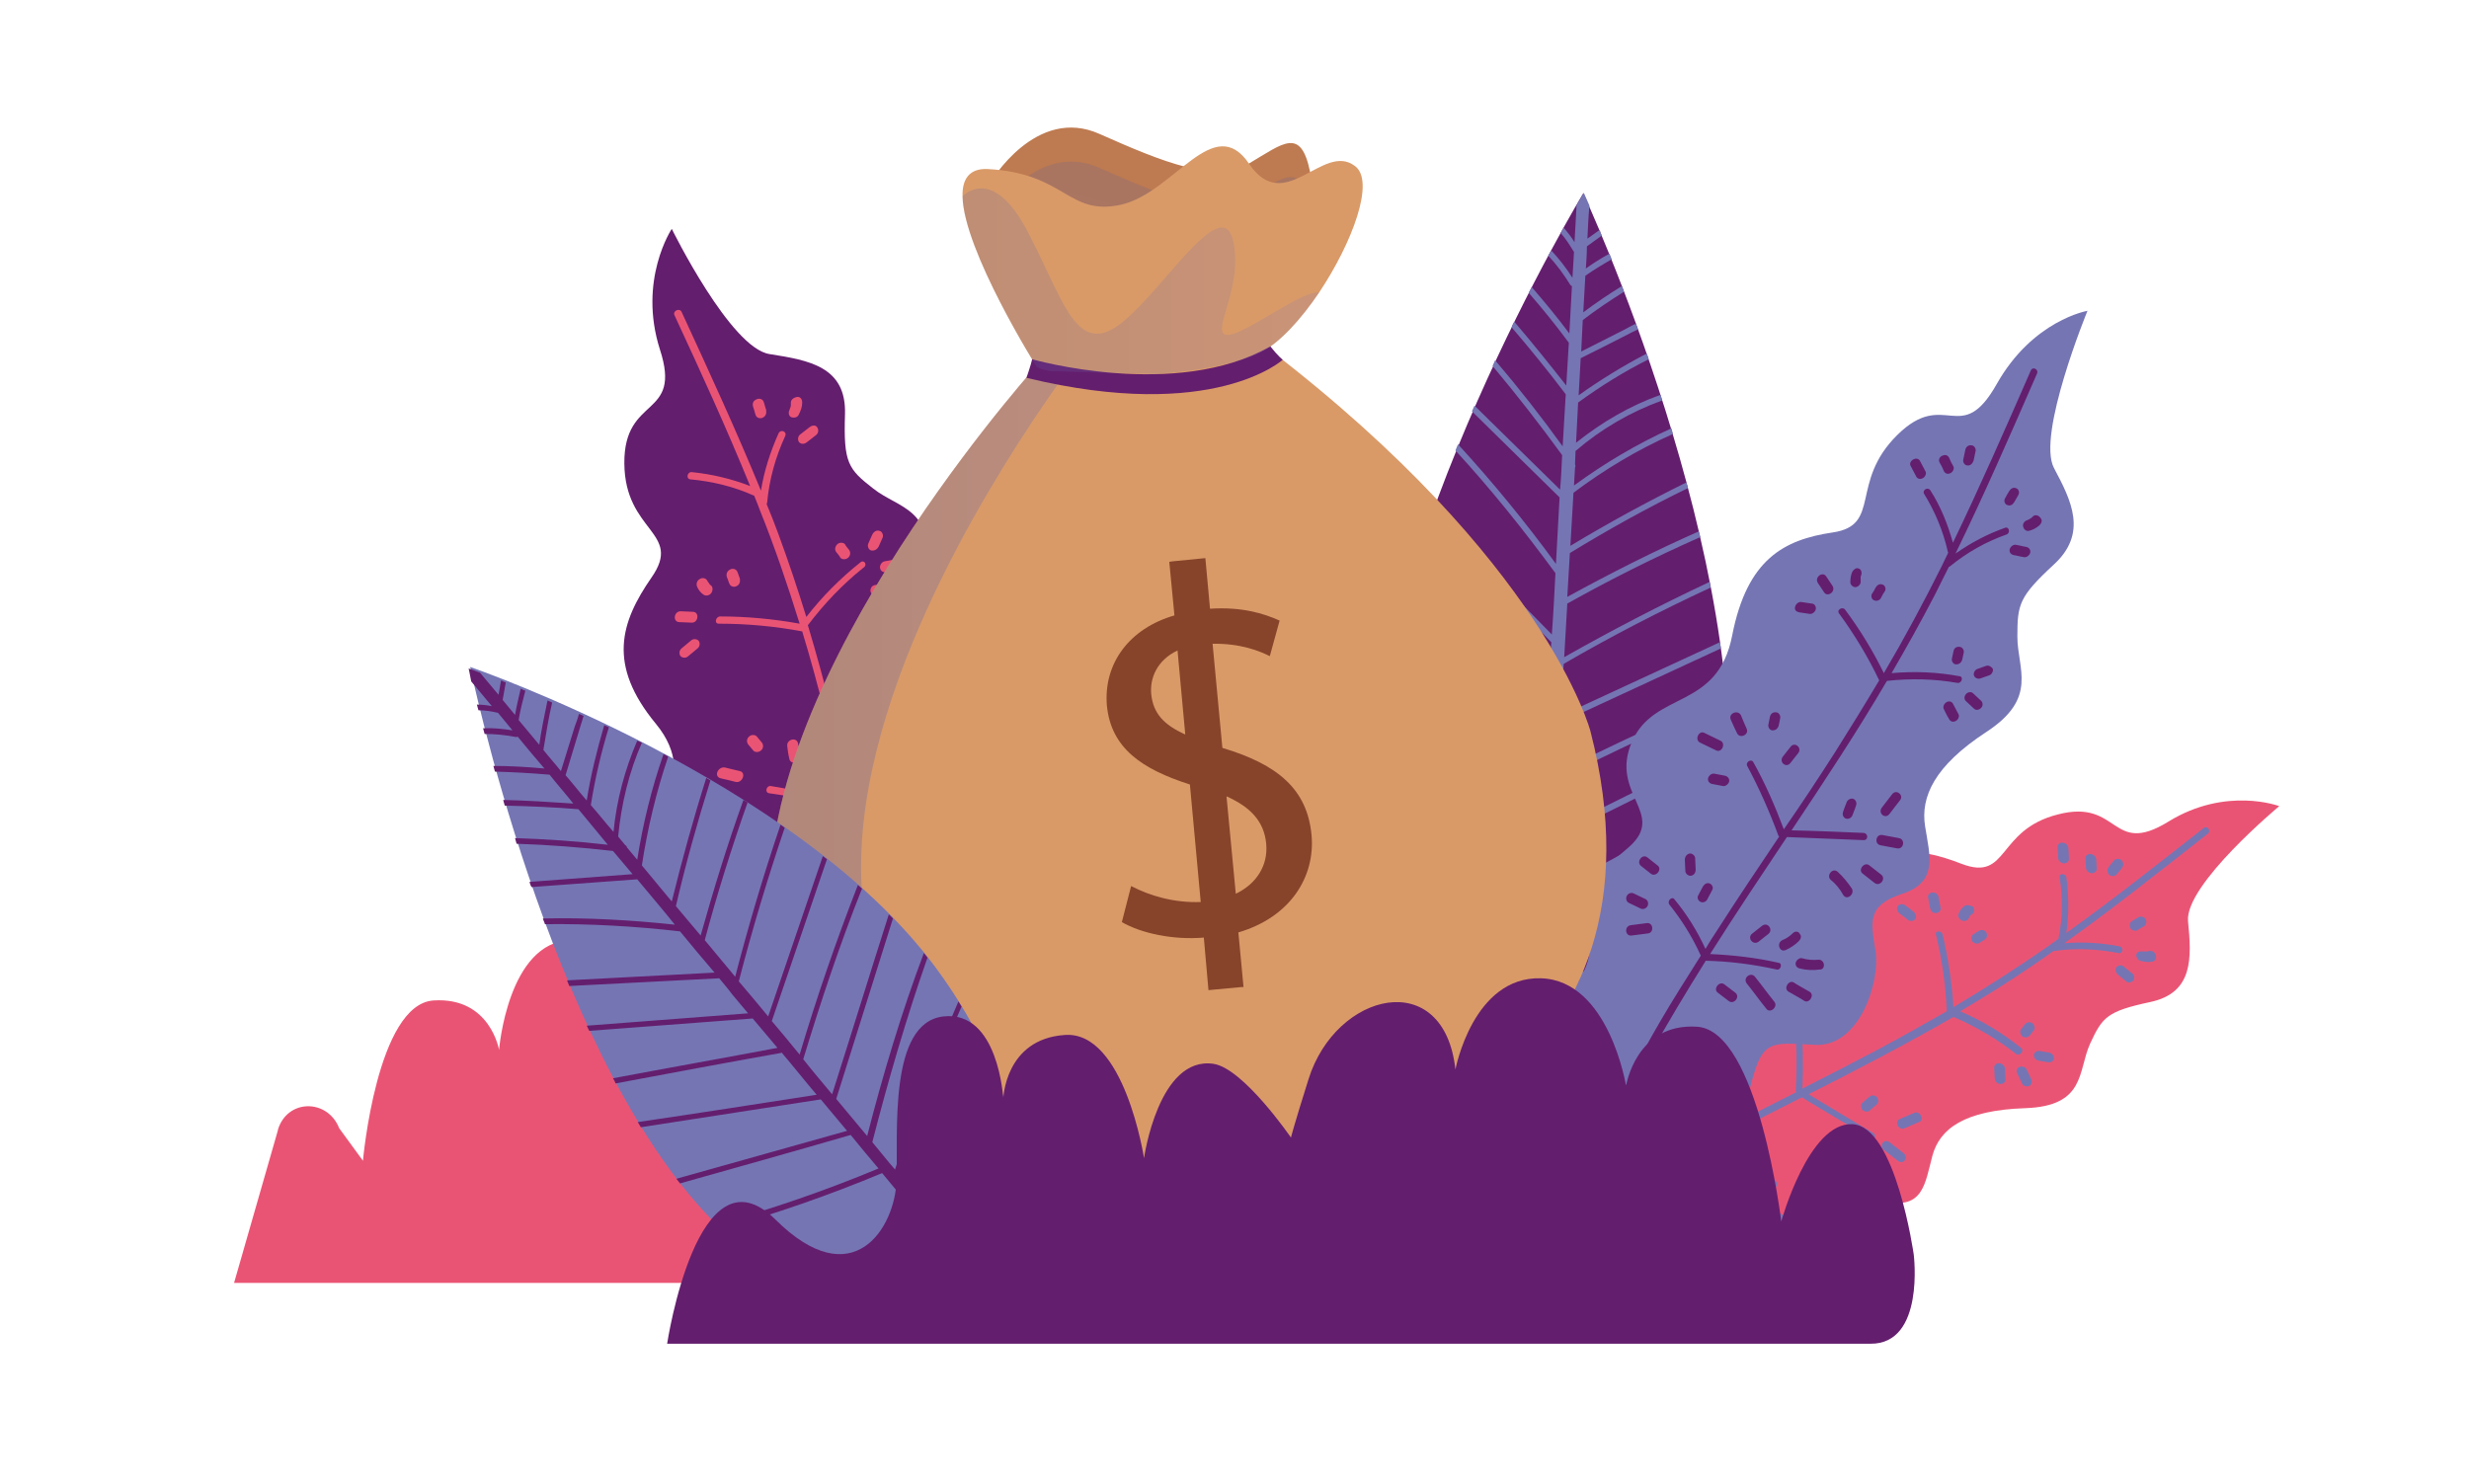 <?xml version="1.0" encoding="utf-8"?>
<!-- Generator: Adobe Illustrator 26.0.3, SVG Export Plug-In . SVG Version: 6.00 Build 0)  -->
<svg version="1.1" id="Ebene_1" xmlns="http://www.w3.org/2000/svg" xmlns:xlink="http://www.w3.org/1999/xlink" x="0px" y="0px"
	 viewBox="0 0 478.9 288" style="enable-background:new 0 0 478.9 288;" xml:space="preserve">
<style type="text/css">
	.st0{fill:#641E6E;}
	.st1{fill:#EA5474;}
	.st2{fill:#7575B4;}
	.st3{fill:#D99A68;}
	.st4{opacity:0.3;fill:url(#SVGID_1_);}
	.st5{fill:#BE7A50;}
	.st6{opacity:0.2;fill:url(#SVGID_00000164488754164547660880000008374878328633525134_);}
	.st7{opacity:0.2;fill:url(#SVGID_00000095301893058353764550000015300002065514750903_);}
	.st8{fill:#F0C29C;}
	.st9{fill:#4F2B1E;}
	.st10{fill:#542614;}
	.st11{fill:#79422C;}
	.st12{fill:#833500;}
	.st13{fill:#636664;}
	.st14{fill:#A57555;}
	.st15{fill:#271607;}
	.st16{opacity:0.1;}
	.st17{clip-path:url(#SVGID_00000018929050927829085430000008146296233719979171_);fill:#FFFFFF;}
	.st18{fill:#3B3534;}
	.st19{fill:#381947;}
	.st20{fill:#002E2C;}
	.st21{fill:#694F7F;}
	.st22{opacity:0.9;}
	.st23{clip-path:url(#SVGID_00000178183191614237349900000011047814329847228085_);fill:#D8DADA;}
	.st24{clip-path:url(#SVGID_00000045605860250996324360000002658359961839642808_);fill:#D8DADA;}
	.st25{fill:#518198;}
	.st26{fill:#F69C00;}
	.st27{fill:#ED5607;}
	.st28{fill:#FDD184;}
	.st29{fill:#EA3C0F;}
	.st30{fill:#E6BFA5;}
	.st31{clip-path:url(#SVGID_00000160884941066886498340000009565634908027668658_);fill:#381947;}
	.st32{clip-path:url(#SVGID_00000098189387710725655330000000312050944560188827_);fill:#FFFFFF;}
	.st33{clip-path:url(#SVGID_00000016794310081865181440000002959944622112167063_);fill:#FFFFFF;}
	.st34{fill:#877C7A;}
	.st35{fill:#302B28;}
	.st36{fill:#5A524F;}
	.st37{fill:#A8A09E;}
	.st38{fill:#B8A8A6;}
	.st39{fill:#DCCECB;}
	.st40{opacity:0.3;}
	.st41{clip-path:url(#SVGID_00000156572149162770357520000003291624438321054852_);fill:#AADBE0;}
	.st42{opacity:0.2;}
	.st43{clip-path:url(#SVGID_00000132795775040170736810000013232786567182682788_);fill:#AADBE0;}
	.st44{fill:#FFE274;}
	.st45{fill:#FAB40C;}
	.st46{clip-path:url(#SVGID_00000011015248453080017200000006831938428653467021_);fill:#AADBE0;}
	
		.st47{clip-path:url(#SVGID_00000075144189153054808510000015118604129536104613_);fill:url(#SVGID_00000056403488931761089280000001723119433788569271_);}
	.st48{fill:#D78D5A;}
	.st49{fill:#66322A;}
	.st50{fill:#2F0C27;}
	.st51{fill:#485B5E;}
	.st52{fill:#7B8E91;}
	.st53{opacity:0.6;fill:#9EB1B5;}
	.st54{fill:#596D71;}
	.st55{fill:#F4931F;}
	.st56{fill:#9EB1B5;}
	.st57{fill:#FDCF0C;}
	.st58{fill:#F9AE15;}
	.st59{fill:#FFFFFF;}
	.st60{fill:#E7EAE1;}
	.st61{fill:#C6C4AF;}
	.st62{filter:url(#Adobe_OpacityMaskFilter);}
	.st63{opacity:0.1;mask:url(#SVGID_00000003106735438299591760000010169889652003741827_);}
	.st64{fill:#87442A;}
	.st65{filter:url(#Adobe_OpacityMaskFilter_00000131365770526237443580000008122805081544673972_);}
	.st66{opacity:0.1;mask:url(#SVGID_00000047036049242838044240000000579836186811866775_);}
</style>
<g>
	<path class="st0" d="M196.4,155.5c-5.2-2.8-8.4-4-4.9-11.3c3.5-7.3-1.7-8.9-6.9-11.8c-5.2-2.8-7.8-8.7-5.3-21.2
		c2.5-12.5-5-12.5-9.9-16.4c-4.9-3.8-5.8-5-5.5-14.4c0.3-9.3-7-10.5-14.6-11.7c-7.6-1.1-19-24.3-19-24.3s-6.6,9.9-2.3,23.4
		c4.4,13.5-7,8.7-6.9,22.1c0.1,13.4,11.4,13.3,5.3,22.1c-6.1,8.8-8.6,17,0.8,28.4c9.4,11.4-3.1,19.2,1.5,29c4.6,9.8,16,2.9,15.5,13
		c-0.5,10.1-3.2,14.8,6.5,17.1c9.7,2.3,3.8,14.6,15.3,19.7c0.4,0.2,0.9,0.4,1.4,0.5c13.5,4.9,29.6-4.4,32.7-19.1
		c0.7-3.3,0.6-6.3-0.9-8.4c-5.9-8.1,2.7,0,9.8-7C216.3,178.6,201.6,158.4,196.4,155.5"/>
	<path class="st1" d="M166.9,109.1c-3.9,3.1-7.4,6.6-10.5,10.6c-1.7-5.5-3.5-10.9-5.5-16.3c-0.7-1.9-1.4-3.7-2.2-5.6
		c0-0.1,0.1-0.2,0.1-0.3c0.4-4.4,1.6-8.8,3.5-12.9c0.4-0.9-0.9-1.4-1.3-0.5c-1.6,3.6-2.8,7.3-3.4,11.1
		c-4.8-11.7-10.1-23.2-15.4-34.7c-0.4-0.8-1.7-0.2-1.4,0.6c5.1,11,10.1,21.9,14.7,33.2c-3.6-1.4-7.4-2.3-11.3-2.7
		c-0.9-0.1-1.2,1.3-0.3,1.4c4.3,0.4,8.4,1.4,12.2,3.1c0.1,0,0.1,0,0.2,0.1c0.4,0.9,0.7,1.8,1.1,2.8c2.9,7.2,5.4,14.6,7.7,22
		c-5-0.9-10.2-1.4-15.4-1.4c-0.9,0-1.2,1.4-0.3,1.4c5.5,0,10.9,0.5,16.2,1.5c1.6,5.2,3,10.5,4.4,15.8c1.5,5.8,2.9,11.6,4.2,17.4
		c-4.8-1.4-9.7-2.4-14.7-3.2c-0.9-0.1-1.2,1.3-0.3,1.4c5.1,0.7,10.2,1.8,15.1,3.3c0.1,0,0.2,0,0.3,0c1.7,7.1,3.3,14.3,5.2,21.4
		c0.3,1.3,0.7,2.7,1,4c-3.9-0.8-7.9-1.1-12-1c-0.9,0-0.9,1.5,0,1.4c4.2-0.2,8.2,0.2,12.2,1.1c0.1,0,0.2,0,0.2,0
		c3,11.2,4.8,17.9,9.1,28.6c5.1,12.9,0.5-2.5-1.6-8.6c-2.2-6.6-4.2-13.2-6-20c0,0,0-0.1,0-0.1c3.7-3.8,7.6-7.3,11.8-10.4
		c0.8-0.6,0-1.7-0.8-1.1c-4.1,3-7.9,6.4-11.4,10c-2.3-8.7-4.4-17.5-6.5-26.3c3.9-4,7.8-8,11.8-12c0.7-0.7-0.4-1.5-1.1-0.9
		c-3.7,3.8-7.4,7.5-11.1,11.3c-2.7-11.2-5.4-22.3-8.7-33.3c3.1-4.1,6.7-7.9,10.7-11.1C168.4,109.6,167.6,108.5,166.9,109.1"/>
	<path class="st1" d="M146.1,79c0.2,0.5,0.3,1.1,0.5,1.6c0.2,0.5,0.9,0.7,1.4,0.4c0.6-0.3,0.7-0.9,0.6-1.5c-0.2-0.5-0.3-1.1-0.5-1.6
		c-0.2-0.5-0.9-0.7-1.4-0.4C146,77.8,145.9,78.4,146.1,79"/>
	<path class="st1" d="M153.4,78.1c0,0.1,0,0.3,0,0.4c0,0.1,0,0.1,0,0.2c0-0.1,0-0.1,0,0c0,0.1-0.1,0.3-0.1,0.4c0,0-0.2,0.4-0.1,0.3
		c-0.3,0.5-0.3,1.2,0.2,1.5c0.4,0.2,1.2,0.2,1.5-0.4c0.4-0.8,0.7-1.5,0.7-2.4c0-0.6-0.3-1.1-0.9-1.1C154,77.1,153.4,77.5,153.4,78.1
		"/>
	<path class="st1" d="M157,82.9c-0.6,0.5-1.2,0.9-1.8,1.4c-0.5,0.4-0.5,1.1-0.2,1.5c0.4,0.4,1,0.4,1.5,0c0.6-0.5,1.2-0.9,1.8-1.4
		c0.5-0.4,0.5-1.1,0.2-1.5C158.2,82.4,157.5,82.5,157,82.9"/>
	<path class="st1" d="M133.5,127.3c0.6-0.5,1.2-1,1.8-1.5c0.5-0.4,0.5-1.1,0.2-1.5c-0.4-0.4-1.1-0.4-1.5,0l-1.8,1.5
		c-0.5,0.4-0.5,1.1-0.2,1.5C132.4,127.7,133.1,127.7,133.5,127.3"/>
	<path class="st1" d="M131.8,120.7c0.8,0,1.5,0.1,2.3,0.1c1.4,0.1,1.6-2.1,0.3-2.1c-0.8,0-1.5-0.1-2.3-0.1
		C130.7,118.5,130.4,120.7,131.8,120.7"/>
	<path class="st1" d="M135.2,113.8c0.3,0.7,0.7,1.2,1.3,1.6c0.5,0.3,1.2,0.1,1.5-0.4c0.3-0.5,0.3-1.2-0.2-1.5c0,0-0.3-0.2-0.1-0.1
		c-0.1-0.1-0.2-0.2-0.2-0.3c0,0-0.1-0.1-0.1-0.1c0.1,0.1,0.1,0.1,0,0c-0.1-0.1-0.1-0.2-0.2-0.3c-0.2-0.5-0.9-0.7-1.4-0.4
		C135.2,112.6,135,113.2,135.2,113.8"/>
	<path class="st1" d="M141,112c0.2,0.4,0.3,0.9,0.5,1.3c0.2,0.5,0.9,0.7,1.4,0.4c0.6-0.3,0.7-0.9,0.6-1.5c-0.2-0.4-0.3-0.9-0.5-1.3
		c-0.2-0.5-0.9-0.7-1.4-0.4C141,110.8,140.8,111.4,141,112"/>
	<path class="st1" d="M162.2,107.1c0.3,0.4,0.6,0.7,0.8,1.1c0.3,0.4,1.1,0.4,1.5,0c0.5-0.4,0.5-1.1,0.2-1.5
		c-0.3-0.4-0.6-0.7-0.8-1.1c-0.3-0.4-1.1-0.4-1.5,0C161.9,106.1,161.9,106.7,162.2,107.1"/>
	<path class="st1" d="M169.2,103.7c-0.3,0.6-0.5,1.2-0.8,1.8c-0.2,0.5,0.1,1.2,0.6,1.3c0.6,0.1,1.1-0.2,1.4-0.7
		c0.3-0.6,0.5-1.2,0.8-1.8c0.2-0.5-0.1-1.2-0.6-1.3C170.1,102.8,169.5,103.1,169.2,103.7"/>
	<path class="st1" d="M173.8,108.5c-0.7,0.1-1.5,0.3-2.2,0.4c-0.6,0.1-1,0.8-0.9,1.3c0.1,0.6,0.6,0.9,1.2,0.8
		c0.7-0.1,1.5-0.3,2.2-0.4c0.6-0.1,1-0.8,0.9-1.3C174.9,108.7,174.3,108.4,173.8,108.5"/>
	<path class="st1" d="M169.5,115.5c0.7,0.1,1.5,0.2,2.2,0.4c0.6,0.1,1.2-0.1,1.4-0.7c0.2-0.5,0-1.2-0.6-1.3l-2.2-0.4
		c-0.6-0.1-1.2,0.1-1.4,0.7C168.7,114.7,169,115.4,169.5,115.5"/>
	<path class="st1" d="M147.4,158.7c-0.6,0.5-1.3,1-1.9,1.5c-0.5,0.4-0.5,1.1-0.2,1.5c0.4,0.4,1,0.4,1.5,0c0.6-0.5,1.3-1,1.9-1.5
		c0.5-0.4,0.5-1.1,0.2-1.5C148.6,158.3,147.9,158.3,147.4,158.7"/>
	<path class="st1" d="M141.4,155.3c-1.2,0.5-2.3,1.1-3.5,1.6c-1.3,0.6-0.4,2.5,0.9,1.9c1.2-0.5,2.3-1.1,3.5-1.6
		C143.6,156.5,142.7,154.7,141.4,155.3"/>
	<path class="st1" d="M139.8,151c1,0.2,2,0.5,2.9,0.7c1.3,0.3,2.1-1.8,0.8-2.1c-1-0.2-2-0.5-2.9-0.7
		C139.2,148.7,138.4,150.7,139.8,151"/>
	<path class="st1" d="M145.1,144.4l1,1.2c0.3,0.4,1.1,0.4,1.5,0c0.5-0.4,0.5-1.1,0.2-1.5c-0.3-0.4-0.7-0.8-1-1.2
		c-0.3-0.4-1.1-0.4-1.5,0C144.8,143.3,144.8,144,145.1,144.4"/>
	<path class="st1" d="M152.7,144.8c0.1,0.8,0.2,1.6,0.4,2.4c0.2,1.3,2.3,0.8,2.1-0.5c-0.1-0.8-0.2-1.6-0.4-2.4
		C154.6,142.9,152.5,143.4,152.7,144.8"/>
	<path class="st1" d="M169.4,142.2c0.3,0.6,0.6,1.2,0.9,1.7c0.3,0.5,0.9,0.7,1.4,0.4c0.5-0.3,0.8-1,0.6-1.5
		c-0.3-0.6-0.6-1.2-0.9-1.7c-0.3-0.5-0.9-0.7-1.4-0.4C169.5,141,169.2,141.7,169.4,142.2"/>
	<path class="st1" d="M174.9,134.1c0.2,1.1,0.3,2.2,0.5,3.3c0.2,1.3,2.3,0.8,2.1-0.5c-0.2-1.1-0.3-2.2-0.5-3.3
		C176.8,132.2,174.7,132.7,174.9,134.1"/>
	<path class="st1" d="M182.6,138.2c-1,0.8-1.9,1.5-2.9,2.3c-1.1,0.9,0.2,2.4,1.4,1.5c1-0.8,1.9-1.5,2.9-2.3
		C185.1,138.8,183.7,137.3,182.6,138.2"/>
	<path class="st1" d="M185.6,145.4c-1,0.3-2.1,0.5-3.1,0.8c-1.4,0.3-1.1,2.4,0.3,2.1c1-0.3,2.1-0.5,3.1-0.8
		C187.2,147.1,186.9,145.1,185.6,145.4"/>
	<path class="st1" d="M183.3,151.9c-1.6-0.1-3.1,0-4.7,0.3c-1.4,0.3-1.1,2.4,0.3,2.1c1.4-0.3,2.7-0.4,4.1-0.3
		C184.4,154.1,184.7,152,183.3,151.9"/>
	<path class="st1" d="M152.7,189.4c0.9-0.4,1.8-0.8,2.6-1.2c0.5-0.3,0.8-1,0.6-1.5c-0.2-0.5-0.9-0.7-1.4-0.4
		c-0.9,0.4-1.8,0.8-2.6,1.2c-0.5,0.3-0.8,1-0.6,1.5C151.5,189.5,152.1,189.6,152.7,189.4"/>
	<path class="st1" d="M148.7,183c0.9-0.2,1.7-0.4,2.6-0.6c1.4-0.3-1.5-1.8-2.9-1.4c-0.9,0.2,0.9-0.2,0,0
		C147,181.3,147.3,183.4,148.7,183"/>
	<path class="st1" d="M154.3,175.2c0.6,0.4,1.2,0.8,1.8,1.3c0.4,0.3,1.2,0.1,1.5-0.4c0.3-0.5,0.2-1.1-0.2-1.5
		c-0.6-0.4-1.2-0.8-1.8-1.3c-0.4-0.3-1.2-0.1-1.5,0.4C153.7,174.3,153.8,174.9,154.3,175.2"/>
	<path class="st1" d="M161.1,175.5c0.2,0.6,0.5,1.2,0.7,1.8c0.2,0.5,0.9,0.7,1.4,0.4c0.6-0.3,0.8-0.9,0.6-1.5
		c-0.2-0.6-0.5-1.2-0.7-1.8c-0.2-0.5-0.9-0.7-1.4-0.4C161,174.4,160.9,175,161.1,175.5"/>
	<path class="st1" d="M175.8,170.7c-0.1,0.9-0.2,1.7-0.3,2.6c-0.2,1.4,2,1.4,2.1,0c0.1-0.9,0.2-1.7,0.3-2.6
		C178.1,169.3,176,169.3,175.8,170.7"/>
	<path class="st1" d="M181.4,166.6c0,0.9-0.1,1.7-0.4,2.6c-0.5,1.3,1.6,1.9,2,0.6c0.4-1,0.6-2.1,0.6-3.1c0-0.6-0.3-1.1-0.9-1.1
		C182,165.5,181.4,166,181.4,166.6"/>
	<path class="st1" d="M189.2,165.8c-0.8,1-1.7,1.8-2.7,2.5c-0.5,0.4-0.5,1.1-0.2,1.5c0.4,0.5,1,0.4,1.5,0c1.2-0.8,2.2-1.8,3-3
		C191.9,165.7,190.1,164.6,189.2,165.8"/>
	<path class="st1" d="M192.5,171c-1.2,0.5-2.4,0.9-3.6,1.4c-0.6,0.2-0.8,1-0.6,1.5c0.3,0.6,0.9,0.6,1.4,0.4c1.2-0.5,2.4-0.9,3.6-1.4
		c0.6-0.2,0.8-1,0.6-1.5C193.7,170.9,193.1,170.8,192.5,171"/>
	<path class="st1" d="M189.2,177.9c-2.2,0-4.5,0.1-6.7,0.1c-1.4,0-1.7,2.2-0.3,2.1c2.2,0,4.5-0.1,6.7-0.1
		C190.3,180,190.6,177.8,189.2,177.9"/>
	<path class="st1" d="M182,183c-1,0.2-1.9,0.5-2.9,0.7c-1.4,0.3-1.1,2.4,0.3,2.1c1-0.2,1.9-0.5,2.9-0.7
		C183.7,184.7,183.4,182.7,182,183"/>
</g>
<g>
	<path class="st0" d="M307.1,37.5c0,0-41.1,68-41.4,119.4c-0.1,17.4,3.4,30.4,8.2,39.9c9.8,19.8,36.3,21,48.3,2.1
		c5.8-9.1,10.8-21.6,12.6-39C340.3,108.8,307.1,37.5,307.1,37.5"/>
	<path class="st2" d="M300.9,173.3c0.2-3.5,0.4-7.1,0.6-10.6c11.3-5.6,22.6-11.2,33.9-16.9c0-0.4,0-0.8,0-1.3
		c-11.3,5.6-22.5,11.2-33.8,16.8c0.2-3.3,0.4-6.7,0.6-10c10.7-5.6,21.7-10.6,32.8-15.2c0-0.4-0.1-0.8-0.1-1.2
		c-11.1,4.5-22,9.5-32.7,15l0.5-9.7c10.4-4.8,20.7-9.6,31.1-14.4c-0.1-0.4-0.1-0.8-0.2-1.2c-10.3,4.8-20.6,9.5-30.9,14.3
		c0.2-3.4,0.4-6.7,0.6-10.1c9.3-5.4,18.8-10.3,28.5-14.8c-0.1-0.4-0.1-0.8-0.2-1.1c-9.6,4.5-19,9.4-28.2,14.6
		c0.2-3.5,0.4-6.9,0.6-10.4c8.4-4.7,17-9,25.8-12.9c-0.1-0.4-0.2-0.7-0.3-1.1c-8.6,3.8-17.1,8.1-25.5,12.7c0.2-2.8,0.3-5.7,0.5-8.5
		c7.5-4.6,15.1-8.8,22.9-12.6c-0.1-0.4-0.2-0.7-0.3-1.1c-7.7,3.8-15.2,7.9-22.5,12.3c0.2-3.4,0.4-6.9,0.6-10.3
		c6-4.5,12.5-8.4,19.3-11.4c-0.1-0.4-0.2-0.7-0.3-1.1c-6.6,3-12.9,6.7-18.9,11.1l0.2-3.5c0.1-0.2,0.1-0.4,0-0.6
		c0-0.9,0.1-1.7,0.1-2.6c5-4.3,10.7-7.6,16.8-9.8c-0.1-0.4-0.2-0.7-0.3-1.1c-5.9,2.1-11.4,5.3-16.4,9.3c0.1-2.6,0.3-5.2,0.4-7.8
		c4.4-3.2,8.9-6,13.7-8.4c-0.1-0.4-0.2-0.7-0.4-1.1c-4.6,2.4-9,5.1-13.2,8.1l0.4-7.2c3.2-1.6,6.4-3.2,9.5-4.8
		c0.5-0.3,1.1-0.5,1.6-0.8c-0.1-0.4-0.3-0.7-0.4-1.1c-0.8,0.4-1.6,0.8-2.3,1.2l-8.3,4.2l0.3-6.1c2.6-2,5.3-3.8,8-5.5
		c-0.1-0.4-0.3-0.7-0.4-1.1c-2.6,1.6-5.1,3.3-7.5,5.1c0.1-2.4,0.3-4.7,0.4-7.1c1.7-1.2,3.4-2.2,5.1-3.2c-0.1-0.4-0.3-0.7-0.4-1.1
		c-1.6,0.9-3.1,1.8-4.6,2.9c0.1-1.4,0.2-2.9,0.2-4.3c1-0.7,1.9-1.4,2.9-2.1c-0.2-0.4-0.3-0.7-0.4-1.1l-2.4,1.7
		c0.1-2.1,0.2-4.3,0.4-6.4c-0.7-1.6-1.1-2.5-1.1-2.5s-0.5,0.8-1.4,2.4l-0.4,7.2c-0.6-1-1.3-1.9-2.1-2.8c-0.2,0.3-0.4,0.7-0.6,1
		c1,1.1,1.8,2.4,2.6,3.7c-0.1,1.7-0.2,3.3-0.3,5c-1.2-1.9-2.6-3.7-4.1-5.3c-0.2,0.3-0.4,0.7-0.6,1c1.6,1.7,3,3.6,4.3,5.7
		c0.1,0.1,0.2,0.2,0.3,0.2c-0.2,3.1-0.3,6.1-0.5,9.2c-2.3-3.1-4.8-6.1-7.3-9c-0.2,0.4-0.4,0.7-0.6,1.1c2.7,3.1,5.3,6.3,7.8,9.7
		c-0.2,2.8-0.3,5.5-0.5,8.3c-3.3-4.2-6.6-8.3-10.1-12.4c-0.2,0.4-0.4,0.7-0.5,1.1c3.6,4.2,7.1,8.5,10.5,13
		c-0.2,3.4-0.4,6.8-0.6,10.1c-4.1-5.7-8.5-11.3-13.1-16.7c-0.2,0.4-0.3,0.7-0.5,1.1c4.7,5.6,9.2,11.4,13.5,17.3
		c-0.1,2.2-0.2,4.5-0.4,6.7c-5.5-5.4-11.1-10.9-16.6-16.3c-0.2,0.4-0.3,0.7-0.5,1.1c5.7,5.6,11.3,11.1,17,16.7
		c-0.2,4.3-0.5,8.6-0.7,12.9c-5.9-8.1-12.3-15.9-19-23.2c-0.2,0.4-0.3,0.8-0.5,1.2c6.9,7.5,13.3,15.5,19.4,23.8
		c-0.2,4-0.4,7.9-0.7,11.9c-7.8-7.9-15.5-15.8-23.3-23.8c-0.1,0.4-0.3,0.8-0.4,1.2c7.9,8,15.8,16.1,23.6,24.1
		c-0.1,1.5-0.2,3-0.2,4.5c-0.1,1.8-0.2,3.7-0.3,5.5c-8.7-8.5-17.3-17-26-25.4c-0.1,0.4-0.3,0.8-0.4,1.2c8.8,8.6,17.5,17.2,26.3,25.7
		c-0.2,2.8-0.3,5.7-0.5,8.5c-9.7-7.8-19.3-15.5-29-23.3c-0.1,0.4-0.2,0.8-0.3,1.2l29.1,23.3c0.1,0,0.1,0.1,0.2,0.1
		c-0.2,4-0.4,8.1-0.7,12.1c-10.2-8.7-20.5-17.4-30.7-26.1c-0.1,0.4-0.2,0.8-0.3,1.3c10.3,8.8,20.6,17.5,30.9,26.3
		c-0.2,3-0.3,6.1-0.5,9.1c-10.8-7.2-21.6-14.5-32.4-21.7c0,0.4-0.1,0.9-0.1,1.3c10.8,7.2,21.6,14.5,32.5,21.7
		c-0.2,3.2-0.4,6.4-0.5,9.7c-11.1-5.7-21.9-12.1-32.3-19.1c0,0.5,0,0.9,0,1.4c10.4,7,21.1,13.3,32.2,19c-0.3,5.2-0.6,10.5-0.9,15.7
		c-10-5.1-19.7-10.7-29.1-16.8c0.1,0.5,0.2,1.1,0.4,1.6c9.2,5.9,18.7,11.4,28.5,16.3c0.1,0,0.1,0,0.2,0.1c-0.1,2.2-0.2,4.4-0.4,6.6
		c-8.1-3.7-16.2-7.4-24.4-11.1c0.2,0.5,0.5,1.1,0.7,1.6c7.9,3.6,15.7,7.2,23.6,10.7c-0.1,2.2-0.2,4.4-0.4,6.5
		c0.8,0.1,1.7,0.1,2.5,0.1c0-0.6,0.1-1.2,0.1-1.8c7.3-3.2,14.5-6.3,21.8-9.5c0.4-0.6,0.9-1.2,1.3-1.8l-23,10
		c0.1-1.9,0.2-3.9,0.3-5.8c9-4,18.1-8.1,27.1-12.1c0.2-0.5,0.5-1,0.7-1.6c-9.2,4.1-18.5,8.3-27.7,12.4c0.2-3,0.3-6,0.5-9.1
		c10.3-4.4,20.6-8.8,30.9-13.2c0.1-0.5,0.3-0.9,0.4-1.4c-10.4,4.4-20.9,8.9-31.3,13.3c0.1-2.6,0.3-5.3,0.4-7.9c0-0.1,0-0.1,0-0.2
		c10.8-5.2,21.8-9.9,33-13.9c0.1-0.4,0.2-0.9,0.2-1.3c-11.3,4-22.3,8.7-33.1,14c0-0.3,0-0.7,0.1-1c0-0.1,0-0.1,0-0.2
		c0.1-2.2,0.2-4.4,0.4-6.6c11.2-6.5,22.6-12.4,34.3-17.8c0-0.4,0.1-0.9,0.1-1.3C323.5,160.9,312.1,166.8,300.9,173.3"/>
</g>
<path class="st1" d="M45.4,248.9l8.5-29.6c0,0,0-0.1,0-0.1c1.8-6,9.6-6.1,11.9-0.3l4.6,6.3c0,0,2.7-30.4,13.7-31.1
	c11-0.7,12.7,9.6,12.7,9.6s1.7-21,13.9-21.3C122.8,182,126,198,126,198c2-17.7,20.7-16.3,26.2-2.1c5.7,14.5,6.4,17.2,6.4,17.2
	l3-17.7c6.3-32.8,27.4-11.2,36.4-3.3c3.5,3.1,8.3,5.2,14.5,5.2c9.9,0,16.6,15.9,16.9,24.1c0.3,8.2,5.4,19.8,19.3,6.7
	c13.9-13.1,26,20.8,26,20.8L45.4,248.9z"/>
<g>
	<path class="st1" d="M356.6,239.9c1.4-5.3,1.8-8.4,9.1-6.8c7.3,1.6,7.7-3.5,9.1-8.8c1.4-5.3,6.2-8.9,18-9.3
		c11.8-0.4,10.2-7.2,12.6-12.5c2.4-5.2,3.3-6.3,11.7-8.1c8.4-1.8,8-8.6,7.3-15.7c-0.6-7.1,17.7-22.3,17.7-22.3s-10.3-3.9-21.5,3
		c-11.2,6.9-9.4-4.5-21.4-1.4c-12,3-9.5,13.1-18.7,9.6c-9.2-3.6-17.1-4.1-25.4,6.9c-8.3,10.9-18,1.3-25.8,7.6
		c-7.8,6.3,0.8,15-8.3,16.8c-9.2,1.7-14,0.3-14,9.6c0,9.2-12.3,6.6-14.4,18.1c-0.1,0.4-0.1,0.9-0.2,1.4
		c-1.5,13.2,10.3,25.7,24.2,25.3c3.2-0.1,5.8-0.8,7.3-2.6c6-7.1,0.6,2.4,8.4,7.4C340.1,262.8,355.1,245.2,356.6,239.9"/>
	<path class="st2" d="M392,203.3c-3.6-2.9-7.6-5.3-11.8-7.1c4.6-2.7,9.1-5.5,13.5-8.5c1.5-1,3.1-2.1,4.6-3.2c0.1,0,0.2,0,0.2,0
		c4.1-0.6,8.2-0.4,12.4,0.4c0.9,0.2,1.1-1.1,0.2-1.3c-3.6-0.7-7.2-0.9-10.7-0.6c9.6-6.8,18.7-14.1,27.9-21.3
		c0.6-0.5-0.2-1.6-0.8-1.1c-8.8,6.9-17.6,13.9-26.7,20.4c0.5-3.5,0.5-7.1,0-10.8c-0.1-0.8-1.5-0.8-1.3,0c0.6,4,0.6,7.9-0.2,11.7
		c0,0.1,0,0.1,0,0.2c-0.7,0.5-1.5,1.1-2.2,1.6c-5.9,4.1-12,8-18.2,11.7c-0.3-4.7-1-9.4-2.1-14.1c-0.2-0.8-1.5-0.8-1.3,0
		c1.2,4.9,1.9,9.9,2.1,14.9c-4.4,2.5-8.8,5-13.3,7.4c-4.9,2.6-9.8,5.1-14.7,7.6c0.2-4.6,0.1-9.3-0.3-13.9c-0.1-0.8-1.4-0.8-1.3,0
		c0.5,4.8,0.6,9.5,0.3,14.3c0,0.1,0,0.2,0.1,0.3c-6.1,3.1-12.1,6.1-18.1,9.3c-1.1,0.6-2.3,1.2-3.4,1.8c-0.1-3.7-0.7-7.4-1.7-11.1
		c-0.2-0.8-1.5-0.5-1.3,0.3c1.1,3.7,1.6,7.4,1.7,11.2c0,0.1,0,0.1,0,0.2c-9.4,5.1-15.1,8.2-23.8,14.4c-10.5,7.4,2.4-0.1,7.4-3.3
		c5.4-3.4,11-6.7,16.7-9.7c0,0,0,0,0.1,0c4.2,2.5,8.2,5.3,11.9,8.4c0.7,0.6,1.5-0.4,0.8-0.9c-3.6-3-7.4-5.7-11.5-8.1
		c7.4-4,14.8-7.7,22.3-11.5c4.4,2.7,8.9,5.3,13.3,8c0.8,0.5,1.3-0.7,0.5-1.1c-4.2-2.5-8.4-5-12.5-7.5c9.5-4.8,18.9-9.7,28.1-15
		c4.4,1.9,8.5,4.3,12.3,7.3C391.9,204.8,392.7,203.8,392,203.3"/>
	<path class="st2" d="M404.5,166.5c0,0.6,0.1,1.2,0.1,1.8c0,0.5,0.4,1,1,1.1c0.5,0.1,1.1-0.3,1.1-0.8c0-0.6-0.1-1.2-0.1-1.8
		c0-0.5-0.4-1-1-1.1C405.1,165.6,404.5,165.9,404.5,166.5"/>
	<path class="st2" d="M410,167c-0.4,0.5-0.8,0.9-1.1,1.4c-0.3,0.4-0.1,1.1,0.3,1.4c0.5,0.3,1.1,0.2,1.4-0.2c0.4-0.5,0.8-0.9,1.1-1.4
		c0.3-0.4,0.1-1.1-0.3-1.4C410.9,166.5,410.3,166.6,410,167"/>
	<path class="st2" d="M399.1,164.3l0.1,2.1c0,0.5,0.4,1,1,1.1c0.5,0.1,1.1-0.3,1.1-0.8l-0.1-2.1c0-0.5-0.4-1-1-1.1
		C399.7,163.4,399.1,163.7,399.1,164.3"/>
	<path class="st2" d="M414.7,178c-0.4,0.3-0.9,0.5-1.3,0.8c-0.4,0.3-0.4,1-0.1,1.4c0.4,0.4,1,0.5,1.4,0.2c0.4-0.3,0.9-0.5,1.3-0.8
		c0.4-0.3,0.4-1,0.1-1.4C415.7,177.8,415.1,177.7,414.7,178"/>
	<path class="st2" d="M417,184.5c-0.1,0-0.3,0-0.4,0.1c-0.1,0-0.1,0-0.2,0c0.1,0,0.1,0,0,0c-0.1,0-0.2,0-0.4,0c0,0-0.4-0.1-0.3,0
		c-0.5-0.1-1.1,0-1.3,0.5c-0.1,0.4,0.1,1.1,0.7,1.3c0.8,0.2,1.5,0.3,2.3,0.2c0.5-0.1,0.9-0.5,0.8-1.1
		C418.1,184.8,417.5,184.4,417,184.5"/>
	<path class="st2" d="M413.5,188.8c-0.5-0.4-1.1-0.9-1.6-1.3c-0.4-0.4-1.1-0.2-1.4,0.2c-0.3,0.5-0.1,1,0.3,1.4
		c0.5,0.4,1.1,0.9,1.6,1.3c0.4,0.4,1.1,0.2,1.4-0.2C414.1,189.7,414,189.1,413.5,188.8"/>
	<path class="st2" d="M368.4,177.2c0.6,0.4,1.2,0.9,1.7,1.3c0.5,0.3,1.1,0.2,1.4-0.2c0.3-0.4,0.1-1-0.3-1.4l-1.7-1.3
		c-0.5-0.3-1.1-0.2-1.4,0.2C367.8,176.2,368,176.8,368.4,177.2"/>
	<path class="st2" d="M374,174.2c0.1,0.7,0.3,1.4,0.4,2.1c0.3,1.3,2.2,1,2-0.2c-0.1-0.7-0.3-1.4-0.4-2.1
		C375.7,172.7,373.7,173,374,174.2"/>
	<path class="st2" d="M381,175.8c-0.5,0.4-0.9,0.9-1.1,1.5c-0.2,0.5,0.1,1.1,0.7,1.3c0.5,0.2,1.1,0,1.3-0.5c0,0,0.2-0.3,0.1-0.2
		c0.1-0.1,0.1-0.2,0.2-0.3c0,0,0.1-0.1,0.1-0.1c-0.1,0.1-0.1,0.1,0,0c0.1-0.1,0.2-0.1,0.3-0.2c0.4-0.3,0.4-1,0.1-1.4
		C382,175.6,381.4,175.5,381,175.8"/>
	<path class="st2" d="M383.8,180.6c-0.4,0.2-0.7,0.5-1.1,0.7c-0.4,0.3-0.4,1-0.1,1.4c0.4,0.4,1,0.5,1.4,0.2c0.4-0.2,0.7-0.5,1.1-0.7
		c0.4-0.3,0.4-1,0.1-1.4C384.9,180.4,384.3,180.3,383.8,180.6"/>
	<path class="st2" d="M392.8,198.7c-0.3,0.3-0.5,0.7-0.8,1c-0.3,0.4-0.1,1.1,0.3,1.4c0.5,0.3,1.1,0.2,1.4-0.2c0.3-0.3,0.5-0.7,0.8-1
		c0.3-0.4,0.1-1.1-0.3-1.4C393.7,198.2,393.1,198.3,392.8,198.7"/>
	<path class="st2" d="M397.4,204.2c-0.6-0.1-1.2-0.2-1.8-0.3c-0.5-0.1-1.1,0.3-1.1,0.8c0,0.6,0.4,1,1,1.1c0.6,0.1,1.2,0.2,1.8,0.3
		c0.5,0.1,1.1-0.3,1.1-0.8C398.4,204.8,398,204.3,397.4,204.2"/>
	<path class="st2" d="M394,209.4c-0.3-0.6-0.6-1.3-0.9-1.9c-0.2-0.5-0.9-0.7-1.4-0.5c-0.5,0.2-0.7,0.8-0.4,1.3
		c0.3,0.6,0.6,1.3,0.9,1.9c0.2,0.5,0.9,0.7,1.4,0.5C394.1,210.4,394.2,209.9,394,209.4"/>
	<path class="st2" d="M386.8,207.1c0,0.7,0.1,1.4,0.1,2.1c0,0.5,0.4,1,1,1.1c0.5,0.1,1.1-0.3,1.1-0.8l-0.1-2.1c0-0.5-0.4-1-1-1.1
		C387.4,206.2,386.8,206.5,386.8,207.1"/>
	<path class="st2" d="M343.1,196.5c-0.6-0.5-1.2-0.9-1.8-1.4c-0.4-0.3-1.1-0.2-1.4,0.2c-0.3,0.4-0.1,1,0.3,1.4
		c0.6,0.5,1.2,0.9,1.8,1.4c0.4,0.4,1.1,0.2,1.4-0.2C343.7,197.4,343.6,196.8,343.1,196.5"/>
	<path class="st2" d="M344.9,190.3c-0.7-0.9-1.5-1.9-2.2-2.8c-0.8-1-2.3,0.1-1.5,1.2c0.7,0.9,1.5,1.9,2.2,2.8
		C344.2,192.5,345.7,191.3,344.9,190.3"/>
	<path class="st2" d="M348.4,187.9c0,0.9,0,1.9,0,2.8c0,1.3,2,1.5,2,0.3c0-0.9,0-1.9,0-2.8C350.4,186.9,348.4,186.7,348.4,187.9"/>
	<path class="st2" d="M355.5,191.3l-0.9,1.2c-0.3,0.4-0.1,1.1,0.3,1.4c0.5,0.3,1.1,0.2,1.4-0.2c0.3-0.4,0.6-0.8,0.9-1.1
		c0.3-0.4,0.1-1.1-0.3-1.4C356.4,190.8,355.8,190.9,355.5,191.3"/>
	<path class="st2" d="M356.8,198.2c-0.7,0.3-1.4,0.6-2.1,0.8c-1.2,0.5-0.2,2.3,0.9,1.8c0.7-0.3,1.4-0.6,2.1-0.8
		C358.9,199.6,358,197.7,356.8,198.2"/>
	<path class="st2" d="M362.7,212.7c-0.5,0.4-0.9,0.8-1.4,1.2c-0.4,0.3-0.4,0.9-0.1,1.4c0.4,0.4,1.1,0.5,1.4,0.2
		c0.5-0.4,0.9-0.8,1.4-1.2c0.4-0.3,0.4-0.9,0.1-1.4C363.8,212.5,363.1,212.4,362.7,212.7"/>
	<path class="st2" d="M371.3,215.9c-0.9,0.4-1.9,0.8-2.8,1.2c-1.2,0.5-0.2,2.3,0.9,1.8c0.9-0.4,1.9-0.8,2.8-1.2
		C373.4,217.3,372.4,215.4,371.3,215.9"/>
	<path class="st2" d="M369.2,223.7c-0.9-0.7-1.8-1.4-2.7-2.1c-1.1-0.8-2.1,0.7-1.1,1.5c0.9,0.7,1.8,1.4,2.7,2.1
		C369.2,226.1,370.3,224.5,369.2,223.7"/>
	<path class="st2" d="M363.4,227.9c-0.5-0.9-0.9-1.8-1.4-2.6c-0.6-1.2-2.4-0.4-1.8,0.7c0.5,0.9,0.9,1.8,1.4,2.6
		C362.2,229.8,364,229.1,363.4,227.9"/>
	<path class="st2" d="M357.1,227.3c-0.2-1.4-0.7-2.8-1.3-4.2c-0.6-1.2-2.4-0.5-1.8,0.7c0.6,1.2,0.9,2.4,1.1,3.6
		C355.3,228.8,357.3,228.6,357.1,227.3"/>
	<path class="st2" d="M318.3,212.8c-1-0.4-2-0.8-3-1.2c-1.2-0.5-1.9,1.3-0.6,1.8c1,0.4,2,0.8,3,1.2
		C318.9,215.1,319.5,213.3,318.3,212.8"/>
	<path class="st2" d="M316.6,207.8c0.6,0.7,1.1,1.4,1.7,2.1c0.3,0.4,1.1,0.5,1.4,0.2c0.4-0.3,0.4-0.9,0.1-1.4
		c-0.6-0.7-1.1-1.4-1.7-2.1c-0.3-0.4-1.1-0.5-1.4-0.2C316.3,206.8,316.3,207.4,316.6,207.8"/>
	<path class="st2" d="M321.5,202.9c0.4,0.7,0.8,1.5,1.1,2.2c0.6,1.2,1.3-1.8,0.7-2.9c-0.4-0.7,0.4,0.7,0,0
		C322.7,201,320.9,201.7,321.5,202.9"/>
	<path class="st2" d="M329.8,206.2c-0.2,0.6-0.5,1.3-0.7,1.9c-0.2,0.5,0.1,1.1,0.7,1.3c0.5,0.2,1.1,0,1.3-0.5
		c0.2-0.6,0.5-1.3,0.7-1.9c0.2-0.5-0.1-1.1-0.7-1.3C330.5,205.5,330,205.7,329.8,206.2"/>
	<path class="st2" d="M330.9,212.4c-0.5,0.3-1,0.7-1.5,1c-0.4,0.3-0.4,1-0.1,1.4c0.4,0.4,1,0.5,1.4,0.2c0.5-0.3,1-0.7,1.5-1
		c0.4-0.3,0.4-1,0.1-1.4C332,212.1,331.3,212.1,330.9,212.4"/>
	<path class="st2" d="M338.5,224.6c-0.8,0.1-1.6,0.2-2.4,0.3c-1.3,0.2-0.9,2.1,0.4,1.9c0.8-0.1,1.6-0.2,2.4-0.3
		C340.2,226.4,339.8,224.5,338.5,224.6"/>
	<path class="st2" d="M343.4,228.7c-0.8,0.2-1.6,0.2-2.4,0.2c-1.3-0.1-1.4,1.8-0.1,1.9c1,0.1,2,0.1,3-0.2c0.5-0.1,0.9-0.5,0.8-1.1
		C344.5,229.1,343.9,228.6,343.4,228.7"/>
	<path class="st2" d="M345.8,235.7c-1-0.5-2-1.1-2.9-1.8c-0.4-0.4-1.1-0.2-1.4,0.2c-0.3,0.5-0.1,1,0.3,1.4c1,0.9,2.1,1.6,3.3,2.1
		C346.4,238,347,236.2,345.8,235.7"/>
	<path class="st2" d="M341.8,239.8c-0.7-1-1.3-1.9-2-2.9c-0.3-0.5-1.1-0.5-1.4-0.2c-0.4,0.3-0.4,0.9-0.1,1.4c0.7,1,1.3,1.9,2,2.9
		c0.3,0.5,1.1,0.5,1.4,0.2C342.2,240.8,342.1,240.2,341.8,239.8"/>
	<path class="st2" d="M334.9,238.2c-0.5-2-1-4-1.5-6c-0.3-1.2-2.3-1-2,0.2c0.5,2,1,4,1.5,6C333.2,239.7,335.2,239.5,334.9,238.2"/>
	<path class="st2" d="M328.7,232.8c-0.4-0.8-0.8-1.6-1.3-2.4c-0.6-1.2-2.4-0.4-1.8,0.7c0.4,0.8,0.8,1.6,1.3,2.4
		C327.5,234.8,329.3,234,328.7,232.8"/>
</g>
<g>
	<path class="st2" d="M363.8,184.6c-0.9-5.7-1.8-8.9,5.2-11.2c7-2.3,5.3-7.4,4.4-13.1c-0.9-5.7,1.8-11.7,11.9-18.3
		c10.1-6.6,6-12.2,6-18.5c0-6.2,0.3-7.7,7-13.9c6.7-6.1,3.5-12.4,0.1-18.8c-3.4-6.4,6.5-30.5,6.5-30.5s-10.6,1.8-17.6,14.2
		c-7,12.4-10,0.7-19.3,9.9c-9.3,9.2-3,17.5-12.5,18.9c-9.5,1.4-16.6,5.2-19.5,19.9c-2.8,14.7-15.2,10.7-19.5,20.8
		c-4.3,10.1,6.8,13.8-0.5,20.3c-7.3,6.5-12.1,7.7-8.4,16.4c3.7,8.8-8.1,12.8-5.4,24.7c0.1,0.4,0.2,0.9,0.4,1.4
		c4,13.3,19.4,19,31.3,11.2c2.7-1.8,4.8-3.9,5.4-6.3c2.4-9.9,3.6-9.5,12.4-9C360.7,203.5,364.7,190.4,363.8,184.6"/>
	<path class="st0" d="M380.1,131.2c-4.3-0.8-8.7-1-13.2-0.6c2.9-5,5.7-10,8.4-15.2c0.9-1.8,1.8-3.6,2.7-5.4c0.1,0,0.1-0.1,0.2-0.1
		c3.3-2.7,7-4.8,11-6.2c0.8-0.3,0.5-1.6-0.3-1.3c-3.4,1.2-6.6,2.9-9.6,5c5.6-11.5,10.7-23.2,15.8-34.9c0.4-0.8-0.8-1.5-1.2-0.6
		c-4.9,11.2-9.8,22.4-15.1,33.4c-1-3.6-2.4-7.1-4.4-10.2c-0.5-0.7-1.6,0-1.2,0.7c2.1,3.4,3.7,7.2,4.6,11.2c0,0.1,0,0.1,0.1,0.2
		c-0.4,0.9-0.9,1.8-1.3,2.7c-3.5,7-7.2,13.9-11.2,20.7c-2.1-4.3-4.6-8.4-7.5-12.3c-0.5-0.7-1.7,0-1.2,0.7c3,4.1,5.6,8.4,7.8,13
		c-2.8,4.7-5.7,9.4-8.6,14c-3.2,5-6.5,10-9.9,14.9c-1.7-4.5-3.6-8.9-5.9-13c-0.4-0.8-1.6,0-1.2,0.7c2.3,4.3,4.3,8.8,6,13.4
		c0,0.1,0.1,0.2,0.2,0.3c-4.1,6.1-8.2,12.2-12.1,18.3c-0.8,1.2-1.5,2.3-2.2,3.5c-1.6-3.5-3.6-6.7-6-9.6c-0.5-0.7-1.5,0.3-1,1
		c2.4,3,4.4,6.2,6,9.7c0,0.1,0.1,0.1,0.1,0.2c-6.2,9.8-9.9,15.7-15,26.1c-6.2,12.5,2.1-1.3,5.2-7c3.4-6.1,7-12.1,10.7-18
		c0,0,0,0,0-0.1c4.7,0.1,9.3,0.7,13.8,1.7c0.8,0.2,1.2-1.2,0.4-1.3c-4.4-1-8.8-1.5-13.3-1.7c4.8-7.6,9.9-15.2,14.9-22.7
		c5,0.2,9.9,0.4,14.9,0.6c0.9,0,0.9-1.3,0-1.4c-4.7-0.2-9.3-0.4-14-0.5c6.4-9.6,12.7-19.1,18.5-29c4.6-0.5,9.2-0.4,13.7,0.4
		C380.5,132.6,380.9,131.3,380.1,131.2"/>
	<path class="st0" d="M376.2,89.7c0.3,0.5,0.6,1.1,0.8,1.6c0.2,0.5,0.7,0.8,1.3,0.5c0.5-0.2,0.8-0.9,0.6-1.3
		c-0.3-0.5-0.6-1.1-0.8-1.6c-0.2-0.5-0.7-0.8-1.3-0.5C376.3,88.5,375.9,89.2,376.2,89.7"/>
	<path class="st0" d="M381.2,87.3c-0.1,0.6-0.3,1.3-0.4,1.9c-0.1,0.5,0.3,1.1,0.8,1.1c0.6,0.1,1-0.4,1.2-0.9
		c0.1-0.6,0.3-1.3,0.4-1.9c0.1-0.5-0.3-1.1-0.8-1.1C381.8,86.3,381.3,86.7,381.2,87.3"/>
	<path class="st0" d="M370.6,90.4l1,1.9c0.2,0.5,0.7,0.8,1.3,0.5c0.5-0.2,0.8-0.9,0.6-1.3l-1-1.9c-0.2-0.5-0.7-0.8-1.3-0.5
		C370.7,89.3,370.3,89.9,370.6,90.4"/>
	<path class="st0" d="M389.7,95.3c-0.3,0.5-0.6,1-0.8,1.4c-0.3,0.5,0,1.2,0.5,1.3c0.6,0.2,1-0.1,1.3-0.6c0.3-0.5,0.6-1,0.8-1.4
		c0.3-0.5,0-1.2-0.5-1.3C390.5,94.5,390,94.8,389.7,95.3"/>
	<path class="st0" d="M394.3,100.2c-0.1,0.1-0.2,0.2-0.3,0.3c-0.1,0-0.1,0.1-0.2,0.1c0.1,0,0.1,0,0,0c-0.1,0.1-0.2,0.1-0.3,0.2
		c0,0-0.4,0.1-0.2,0.1c-0.5,0.1-1,0.6-0.9,1.2c0.1,0.5,0.5,1,1.1,0.9c0.8-0.2,1.4-0.5,2.1-1.1c0.4-0.4,0.6-1,0.2-1.4
		C395.4,99.9,394.7,99.8,394.3,100.2"/>
	<path class="st0" d="M393,106.1c-0.7-0.1-1.3-0.3-2-0.4c-0.5-0.1-1.1,0.4-1.2,0.9c-0.1,0.6,0.3,1,0.8,1.1c0.7,0.1,1.3,0.3,2,0.4
		c0.5,0.1,1.1-0.4,1.2-0.9C393.9,106.6,393.5,106.2,393,106.1"/>
	<path class="st0" d="M349,118.8c0.7,0.1,1.4,0.2,2,0.3c0.5,0.1,1.1-0.4,1.2-0.9c0.1-0.6-0.3-1.1-0.8-1.1l-2-0.3
		c-0.5-0.1-1.1,0.4-1.2,0.9C348,118.3,348.4,118.7,349,118.8"/>
	<path class="st0" d="M352.6,113.1c0.4,0.6,0.8,1.2,1.2,1.8c0.7,1.1,2.4-0.2,1.6-1.3c-0.4-0.6-0.8-1.2-1.2-1.8
		C353.5,110.8,351.9,112,352.6,113.1"/>
	<path class="st0" d="M359.3,110.9c-0.3,0.6-0.4,1.4-0.4,2.1c0,0.5,0.6,1,1.1,0.9c0.5-0.1,1-0.6,0.9-1.2c0,0,0-0.4,0-0.2
		c0-0.1,0-0.2,0-0.4c0-0.1,0-0.1,0-0.2c0,0.1,0,0.1,0,0c0-0.1,0.1-0.2,0.1-0.3c0.2-0.5,0-1.2-0.5-1.3
		C360.1,110.1,359.6,110.4,359.3,110.9"/>
	<path class="st0" d="M363.8,114c-0.2,0.4-0.4,0.8-0.7,1.2c-0.3,0.5,0,1.2,0.5,1.3c0.5,0.2,1.1-0.1,1.3-0.6c0.2-0.4,0.4-0.8,0.7-1.2
		c0.3-0.5,0-1.2-0.5-1.3C364.6,113.2,364.1,113.5,363.8,114"/>
	<path class="st0" d="M378.9,126.4c-0.1,0.5-0.2,0.9-0.3,1.4c-0.1,0.5,0.3,1.1,0.8,1.1c0.6,0,1-0.3,1.2-0.9c0.1-0.5,0.2-0.9,0.3-1.4
		c0.1-0.5-0.3-1.1-0.8-1.1C379.4,125.4,379,125.8,378.9,126.4"/>
	<path class="st0" d="M385.2,129.2c-0.6,0.2-1.1,0.4-1.7,0.6c-0.5,0.2-0.8,0.9-0.6,1.3c0.2,0.5,0.8,0.7,1.3,0.5
		c0.6-0.2,1.1-0.4,1.7-0.6c0.5-0.2,0.8-0.9,0.6-1.3C386.2,129.3,385.7,129,385.2,129.2"/>
	<path class="st0" d="M384.2,135.9c-0.5-0.5-1-0.9-1.5-1.4c-0.4-0.4-1.1-0.2-1.4,0.2c-0.4,0.5-0.3,1.1,0.1,1.4
		c0.5,0.5,1,0.9,1.5,1.4c0.4,0.4,1.1,0.2,1.4-0.2C384.7,136.9,384.6,136.2,384.2,135.9"/>
	<path class="st0" d="M377,137.5c0.3,0.6,0.6,1.3,1,1.9c0.2,0.5,0.7,0.8,1.3,0.5c0.5-0.2,0.8-0.9,0.6-1.3l-1-1.9
		c-0.2-0.5-0.7-0.8-1.3-0.5C377.2,136.4,376.8,137,377,137.5"/>
	<path class="st0" d="M334.6,150.5c-0.7-0.1-1.4-0.3-2.1-0.4c-0.5-0.1-1.1,0.4-1.2,0.9c-0.1,0.6,0.3,1,0.8,1.1
		c0.7,0.1,1.4,0.3,2.1,0.4c0.5,0.1,1.1-0.4,1.2-0.9C335.5,151.1,335.1,150.6,334.6,150.5"/>
	<path class="st0" d="M333.7,143.7c-1-0.5-2.1-1-3.1-1.5c-1.1-0.6-2,1.4-0.8,1.9c1,0.5,2.1,1,3.1,1.5
		C334,146.1,334.8,144.2,333.7,143.7"/>
	<path class="st0" d="M335.7,139.6c0.4,0.9,0.8,1.8,1.2,2.6c0.5,1.2,2.4,0.4,1.9-0.8c-0.4-0.9-0.8-1.8-1.1-2.6
		C337.1,137.6,335.2,138.4,335.7,139.6"/>
	<path class="st0" d="M343.3,139.1l-0.3,1.5c-0.1,0.5,0.3,1.1,0.8,1.1c0.6,0,1-0.3,1.2-0.9c0.1-0.5,0.2-1,0.3-1.5
		c0.1-0.5-0.3-1.1-0.8-1.1C343.9,138.1,343.4,138.5,343.3,139.1"/>
	<path class="st0" d="M347.3,144.9c-0.5,0.6-1,1.3-1.5,1.9c-0.8,1.1,0.7,2.3,1.5,1.2c0.5-0.6,1-1.3,1.5-1.9
		C349.6,145.1,348.1,143.8,347.3,144.9"/>
	<path class="st0" d="M358.2,155.6c-0.2,0.6-0.5,1.2-0.7,1.9c-0.2,0.5,0,1.1,0.5,1.3c0.5,0.2,1.1-0.1,1.3-0.6
		c0.2-0.6,0.5-1.2,0.7-1.9c0.2-0.5,0-1.1-0.5-1.3C359.1,154.8,358.4,155.1,358.2,155.6"/>
	<path class="st0" d="M367,154.1c-0.7,0.9-1.3,1.7-2,2.6c-0.8,1.1,0.7,2.3,1.5,1.2c0.7-0.9,1.3-1.7,2-2.6
		C369.4,154.3,367.8,153,367,154.1"/>
	<path class="st0" d="M368.3,162.6c-1.1-0.2-2.1-0.4-3.2-0.6c-1.3-0.2-1.6,1.8-0.3,2c1.1,0.2,2.1,0.4,3.2,0.6
		C369.3,164.8,369.6,162.8,368.3,162.6"/>
	<path class="st0" d="M364.9,169.7c-0.8-0.6-1.5-1.2-2.3-1.8c-1-0.8-2.3,0.9-1.3,1.6c0.8,0.6,1.5,1.2,2.3,1.8
		C364.6,172.1,365.9,170.5,364.9,169.7"/>
	<path class="st0" d="M359.2,172.4c-0.8-1.2-1.7-2.3-2.8-3.3c-1-0.8-2.2,0.8-1.3,1.6c1,0.8,1.8,1.8,2.4,2.9
		C358.2,174.8,359.8,173.5,359.2,172.4"/>
	<path class="st0" d="M319.4,179.1c-1,0.1-2.1,0.3-3.1,0.4c-1.3,0.2-1.1,2.2,0.2,2c1-0.1,2.1-0.3,3.1-0.4
		C320.9,181,320.7,178.9,319.4,179.1"/>
	<path class="st0" d="M316,175.2c0.8,0.4,1.5,0.7,2.3,1.1c0.5,0.2,1.1-0.1,1.3-0.6c0.2-0.5,0-1.1-0.5-1.3c-0.8-0.4-1.5-0.7-2.3-1.1
		c-0.5-0.2-1.1,0.1-1.3,0.6C315.3,174.4,315.5,175,316,175.2"/>
	<path class="st0" d="M318.3,168c0.6,0.5,1.3,1,1.9,1.5c1,0.8,2.3-0.9,1.3-1.6c-0.6-0.5-1.3-1-1.9-1.5
		C318.6,165.5,317.3,167.2,318.3,168"/>
	<path class="st0" d="M326.8,166.8c0,0.7,0.1,1.5,0.1,2.2c0,0.5,0.6,1,1.1,0.9c0.6-0.1,0.9-0.6,0.9-1.2c0-0.7-0.1-1.5-0.1-2.2
		c0-0.5-0.6-1-1.1-0.9C327.2,165.7,326.8,166.2,326.8,166.8"/>
	<path class="st0" d="M330.3,172c-0.3,0.6-0.6,1.1-0.9,1.7c-0.3,0.5,0,1.1,0.5,1.3c0.5,0.2,1.1-0.1,1.3-0.6c0.3-0.6,0.6-1.1,0.9-1.7
		c0.3-0.5,0-1.1-0.5-1.3C331.1,171.2,330.6,171.5,330.3,172"/>
	<path class="st0" d="M341.8,179.6c-0.6,0.5-1.3,1-1.9,1.5c-1.1,0.8,0.1,2.4,1.2,1.6c0.6-0.5,1.3-1,1.9-1.5
		C344,180.4,342.9,178.8,341.8,179.6"/>
	<path class="st0" d="M347.8,181c-0.6,0.6-1.3,1.1-2.1,1.4c-1.2,0.6-0.5,2.5,0.7,1.9c0.9-0.4,1.8-1,2.5-1.7c0.4-0.4,0.6-1,0.2-1.4
		C348.9,180.7,348.2,180.6,347.8,181"/>
	<path class="st0" d="M352.7,186.2c-1.1,0.1-2.2,0-3.2-0.3c-0.5-0.1-1.1,0.4-1.2,0.9c-0.1,0.6,0.3,1,0.8,1.1
		c1.2,0.3,2.5,0.4,3.8,0.2C354.2,188.2,354,186.1,352.7,186.2"/>
	<path class="st0" d="M350.8,192.3c-1-0.6-2-1.1-2.9-1.7c-0.5-0.3-1.1,0.1-1.3,0.6c-0.3,0.6,0,1.1,0.5,1.3c1,0.6,2,1.1,2.9,1.7
		c0.5,0.3,1.1-0.1,1.3-0.6C351.6,193,351.3,192.5,350.8,192.3"/>
	<path class="st0" d="M344.2,194.4c-1.3-1.6-2.5-3.3-3.8-4.9c-0.8-1-2.4,0.2-1.6,1.3c1.3,1.6,2.5,3.3,3.8,4.9
		C343.3,196.7,344.9,195.4,344.2,194.4"/>
	<path class="st0" d="M336.6,192.6c-0.7-0.5-1.4-1.1-2.1-1.6c-1-0.8-2.3,0.9-1.3,1.6c0.7,0.5,1.4,1.1,2.1,1.6
		C336.3,195,337.6,193.4,336.6,192.6"/>
</g>
<g>
	<path class="st3" d="M243,229.5c-0.6,0-1.1,0-1.7,0c-21,0-73.8,4.1-89.5-41.3c-14.3-41.7,39.2-105.6,48-115.8
		c0.8-0.9,1.2-1.4,1.2-1.4s-2.3-1.7,44.8-3.5c54.2,41.5,62.7,74.4,62.7,74.4C325.8,209.3,265.5,228.6,243,229.5z"/>
	<linearGradient id="SVGID_1_" gradientUnits="userSpaceOnUse" x1="149.441" y1="150.929" x2="242.986" y2="150.929">
		<stop  offset="3.597120e-03" style="stop-color:#565FA6"/>
		<stop  offset="1" style="stop-color:#8C79B4"/>
	</linearGradient>
	<path class="st4" d="M243,229.5c-0.6,0-1.1,0-1.7,0c-21,0-73.8,4.1-89.5-41.3c-14.3-41.7,39.2-105.6,48-115.8
		c2.2-0.3,4.4-0.2,6.5,0.4C207.1,73.1,96.5,214.6,243,229.5z"/>
	<path class="st5" d="M192.1,35.4c0,0,8.8-15,21.2-9.4c12.4,5.5,22.4,9.6,29,5.7s10-7.1,11.8,1.6c1.8,8.6-23,29.9-23,29.9
		S193.1,63.2,192.1,35.4z"/>
	
		<linearGradient id="SVGID_00000008827855030751039200000013154067962715634345_" gradientUnits="userSpaceOnUse" x1="223.746" y1="39.595" x2="206.212" y2="103.632">
		<stop  offset="3.597120e-03" style="stop-color:#565FA6"/>
		<stop  offset="1" style="stop-color:#8C79B4"/>
	</linearGradient>
	<path style="opacity:0.2;fill:url(#SVGID_00000008827855030751039200000013154067962715634345_);" d="M192.1,42
		c0,0,8.8-15,21.2-9.4c12.4,5.5,22.4,9.6,29,5.7s10-7.1,11.8,1.6c1.8,8.6-23,29.9-23,29.9S193.1,69.7,192.1,42z"/>
	<path class="st3" d="M255.9,56.7c-3.5,5.2-7.6,9.7-11.2,11.6c-4.5,2.3-12.6,3.7-20.6,4.3c-8,0.6-16.1,0.3-20.5-0.6l0,0
		c-1.1-0.2-2-0.5-2.5-0.8c0,0-14.2-22.6-14.4-33.1c-0.1-3.3,1.3-5.5,4.9-5.3c15.2,0.8,15.5,9.2,25.9,6.9
		c10.3-2.4,17.9-18.1,24.8-7.9c6.9,10.2,14.3-4.3,20.5,0.4C266.8,35.1,262.3,47.1,255.9,56.7z"/>
	<path class="st0" d="M200.2,69.7c0,0,27.9,8,46.2-2.5c1.6,2,2.4,2.6,2.4,2.6s-13.4,12.3-49.7,3.5C199.1,73.3,200,70.7,200.2,69.7z"
		/>
	
		<linearGradient id="SVGID_00000171689333107971306470000016305167455125100427_" gradientUnits="userSpaceOnUse" x1="186.641" y1="54.468" x2="255.941" y2="54.468">
		<stop  offset="3.597120e-03" style="stop-color:#565FA6"/>
		<stop  offset="1" style="stop-color:#8C79B4"/>
	</linearGradient>
	<path style="opacity:0.2;fill:url(#SVGID_00000171689333107971306470000016305167455125100427_);" d="M255.9,56.7
		c-3.5,5.2-7.6,9.7-11.2,11.6c-4.5,2.3-12.6,3.7-20.6,4.3l-20.5-0.6l0,0c-1.1-0.2-2-0.5-2.5-0.8c0,0-14.2-22.6-14.4-33.1
		c0.2-0.2,5.8-6.1,12.5,6.6c6.8,12.8,9.3,24,17.3,18.7c8.1-5.4,20.5-26.6,22.7-16.6c2.2,10-5.9,19.6,0,18
		C243.7,63.3,252.5,56.5,255.9,56.7z"/>
</g>
<g>
	<path class="st2" d="M91.2,129.4c0,0,15,72.7,45.4,105.7c10.3,11.2,20.3,16.9,28.9,19.6c17.9,5.6,35-12.6,31.3-33.2
		c-1.8-9.9-6.2-21.5-15.4-33.9C154.3,151.1,91.2,129.4,91.2,129.4"/>
	<path class="st0" d="M168.2,220.4c-2-2.4-4-4.8-6-7.2l11-35c-0.3-0.3-0.5-0.5-0.8-0.8c-3.7,11.6-7.3,23.3-11,34.9
		c-1.9-2.3-3.8-4.5-5.6-6.8c3.4-11.2,7.1-22.3,11.4-33.1c-0.3-0.2-0.5-0.5-0.8-0.7c-4.2,10.8-8,21.8-11.3,32.9
		c-1.8-2.2-3.6-4.4-5.4-6.5l10.7-31.4c-0.3-0.2-0.5-0.4-0.8-0.6L149,197.2c-1.9-2.3-3.8-4.6-5.7-6.8c2.6-10.1,5.6-20,8.9-29.8
		c-0.3-0.2-0.5-0.4-0.8-0.6c-3.3,9.7-6.2,19.5-8.8,29.5c-2-2.4-3.9-4.7-5.9-7.1c2.4-9,5.2-17.9,8.3-26.7c-0.3-0.2-0.6-0.4-0.8-0.5
		c-3.1,8.6-5.8,17.4-8.3,26.3c-1.6-1.9-3.2-3.8-4.8-5.7c1.9-8.2,4.2-16.4,6.7-24.4c-0.3-0.2-0.6-0.3-0.8-0.5
		c-2.5,7.9-4.7,15.9-6.7,24c-1.9-2.3-3.9-4.7-5.8-7c1.1-7.2,2.8-14.3,5.1-21.1c-0.3-0.2-0.6-0.3-0.9-0.5c-2.3,6.6-4,13.5-5.1,20.5
		c-0.7-0.8-1.3-1.6-2-2.4c0-0.2-0.2-0.4-0.3-0.4c-0.5-0.6-1-1.2-1.4-1.7c0.6-6.3,2.1-12.5,4.6-18.2c-0.3-0.1-0.6-0.3-0.9-0.4
		c-2.4,5.6-4,11.5-4.6,17.7c-1.5-1.7-2.9-3.5-4.4-5.2c0.8-5.1,2-10.2,3.5-15.1c-0.3-0.1-0.6-0.3-0.9-0.4c-1.4,4.8-2.6,9.6-3.4,14.6
		c-1.4-1.6-2.7-3.3-4.1-4.9c1-3.3,2-6.6,3-9.9c0.2-0.5,0.3-1.1,0.5-1.6c-0.3-0.1-0.6-0.3-0.9-0.4c-0.2,0.8-0.5,1.6-0.8,2.4
		c-0.9,2.9-1.8,5.8-2.7,8.7c-1.1-1.4-2.3-2.7-3.4-4.1c0.5-3.1,1-6.2,1.7-9.2c-0.3-0.1-0.6-0.3-0.9-0.4c-0.6,2.9-1.2,5.7-1.6,8.6
		c-1.3-1.6-2.7-3.2-4-4.8c0.3-1.9,0.8-3.8,1.3-5.7c-0.3-0.1-0.6-0.2-0.9-0.4c-0.4,1.7-0.8,3.4-1.1,5.1l-2.4-2.9
		c0.2-1.1,0.4-2.3,0.6-3.4c-0.3-0.1-0.6-0.2-0.9-0.4c-0.2,0.9-0.3,1.9-0.5,2.8c-1.2-1.4-2.4-2.9-3.6-4.3c-1.4-0.5-2.2-0.8-2.2-0.8
		s0.2,0.9,0.5,2.5c1.3,1.6,2.7,3.2,4,4.8c-1-0.2-2-0.3-2.9-0.3c0.1,0.3,0.2,0.7,0.3,1.1c1.3,0,2.5,0.2,3.8,0.5
		c0.9,1.1,1.9,2.3,2.8,3.4c-1.9-0.3-3.8-0.5-5.7-0.4c0.1,0.3,0.2,0.7,0.3,1.1c2,0,4.1,0.2,6.1,0.6c0.1,0,0.2,0,0.3-0.1
		c1.7,2.1,3.4,4.1,5.2,6.2c-3.3-0.3-6.6-0.5-9.9-0.5c0.1,0.4,0.2,0.7,0.3,1.1c3.5,0.1,7.1,0.3,10.6,0.6c1.5,1.9,3.1,3.7,4.6,5.6
		c-4.5-0.3-9.1-0.6-13.6-0.7c0.1,0.4,0.2,0.7,0.3,1.1c4.8,0.1,9.5,0.3,14.3,0.7c1.9,2.3,3.8,4.6,5.7,6.9c-6-0.7-12-1.1-18-1.3
		c0.1,0.4,0.2,0.7,0.3,1.1c6.3,0.2,12.5,0.7,18.7,1.4c1.3,1.5,2.5,3,3.8,4.5c-6.7,0.5-13.3,1-20,1.5c0.1,0.3,0.2,0.7,0.4,1
		c6.8-0.5,13.7-1,20.5-1.5c2.4,2.9,4.9,5.8,7.3,8.8c-8.5-0.9-17.1-1.4-25.6-1.2c0.1,0.4,0.3,0.7,0.4,1.1c8.8-0.1,17.5,0.4,26.2,1.4
		c2.2,2.7,4.4,5.3,6.7,8c-9.5,0.5-19.1,1-28.6,1.5c0.1,0.4,0.3,0.7,0.4,1.1l29.1-1.5c0.8,1,1.7,2,2.5,3.1l3.1,3.7
		c-10.4,0.8-20.9,1.6-31.3,2.4c0.2,0.3,0.3,0.7,0.5,1c10.6-0.8,21.1-1.6,31.7-2.4c1.6,1.9,3.2,3.8,4.8,5.7
		c-10.6,2-21.3,3.9-31.9,5.9c0.2,0.3,0.4,0.7,0.5,1c10.7-2,21.3-4,32-5.9c0.1,0,0.1,0,0.2-0.1c2.3,2.7,4.5,5.5,6.8,8.2
		c-11.6,1.8-23.1,3.6-34.7,5.3c0.2,0.3,0.4,0.7,0.6,1c11.6-1.8,23.2-3.6,34.9-5.4c1.7,2,3.4,4.1,5.1,6.1c-11,3.1-22.1,6.2-33.1,9.3
		c0.2,0.3,0.5,0.6,0.7,0.9c11-3.1,22.1-6.2,33.1-9.4c1.8,2.2,3.6,4.4,5.4,6.5c-10.3,4.3-20.8,7.9-31.5,10.9c0.3,0.3,0.6,0.6,0.9,0.9
		c10.6-3,21-6.6,31.3-10.9c2.9,3.5,5.9,7.1,8.8,10.6c-9.2,3.9-18.6,7.2-28.1,10.1c0.4,0.3,0.8,0.5,1.2,0.8
		c9.3-2.8,18.4-6.2,27.4-9.9c0.1,0,0.1-0.1,0.1-0.1c1.2,1.5,2.5,3,3.7,4.5c-7.2,3.4-14.5,6.9-21.7,10.3c0.5,0.2,0.9,0.3,1.4,0.5
		c7-3.3,14-6.7,21.1-10c1.2,1.5,2.4,2.9,3.7,4.4c0.6-0.6,1.1-1.1,1.6-1.8c-0.3-0.4-0.7-0.8-1-1.2c2.6-7.2,5.2-14.4,7.9-21.6
		c-0.1-0.7-0.2-1.4-0.3-2c-2.8,7.6-5.5,15.2-8.3,22.8c-1.1-1.3-2.2-2.6-3.3-4c3.2-9,6.4-18,9.6-27.1c-0.2-0.5-0.3-1-0.5-1.5
		c-3.3,9.2-6.6,18.5-9.8,27.7c-1.7-2-3.4-4.1-5.1-6.1c3.8-10.2,7.6-20.3,11.4-30.5c-0.2-0.4-0.4-0.8-0.6-1.2
		c-3.8,10.3-7.7,20.6-11.5,30.8c-1.5-1.8-3-3.6-4.4-5.3c0,0-0.1-0.1-0.1-0.1c3.6-11,7.6-21.9,12.2-32.4c-0.2-0.3-0.4-0.7-0.6-1
		c-4.6,10.6-8.7,21.5-12.3,32.6c-0.2-0.2-0.4-0.5-0.6-0.7c0-0.1-0.1-0.1-0.1-0.1c-1.2-1.5-2.5-3-3.7-4.5
		c3.1-12.1,6.6-24.1,10.7-35.8c-0.2-0.3-0.5-0.6-0.7-0.9C174.9,196.3,171.3,208.3,168.2,220.4"/>
</g>
<path class="st0" d="M371.2,243.4c0,0-3.5-24.9-11.9-25.3c-8.5-0.4-13.8,18.9-13.8,18.9s-4.4-37-16.3-37.8
	c-11.9-0.8-13.8,11.5-13.8,11.5s-3.3-20.5-16.5-20.9c-13.2-0.4-16.6,17.7-16.6,17.7c-2.2-20.1-23.2-15.1-28.5,1.9
	c-2.9,9.2-3.4,11.3-3.4,11.3s-9.2-13.4-15-14.3c-10.7-1.6-13.5,18.3-13.5,18.3s-3.8-24.8-15.4-23.9c-11.6,0.8-11.9,12.4-11.9,12.4
	s-0.9-17.2-11.6-16c-10.7,1.2-8.8,22.6-9.1,31.8c-0.3,9.3-8.5,22.5-23.5,7.6c-15.1-14.9-21,24.1-21,24.1l233.4,0
	C373.4,260.8,371.2,243.4,371.2,243.4"/>
<path class="st64" d="M254.4,162.1c-0.8-9-6.6-13.8-17.3-17l-1.9-20.2c5.4-0.1,9.1,1.4,11.1,2.4l1.9-6.9c-3.1-1.4-7.4-2.7-13.5-2.3
	l-0.9-9.8l-0.2,0l-6.1,0.6l-0.7,0.1l1,10.4c-8.7,2.5-13.8,9.3-13.1,17.5c0.8,8.2,6.7,12.3,16.1,15.3l2.1,22.8
	c-5.1,0.2-9.9-1.2-13.5-3.1l-1.8,7c3.8,2.2,10,3.5,15.9,3l0.9,10.2l6.4-0.6l0.4,0l-1-10.6C250.4,177.9,255.1,170,254.4,162.1z
	 M223.3,134.7c-0.3-3.1,1.1-6.6,5.1-8.5l1.5,16.3C225.7,140.6,223.7,138.4,223.3,134.7z M239.7,173.4l-1.8-18.9
	c4.7,2.1,7.3,4.9,7.7,9.2C246,167.9,243.7,171.5,239.7,173.4z"/>
</svg>
